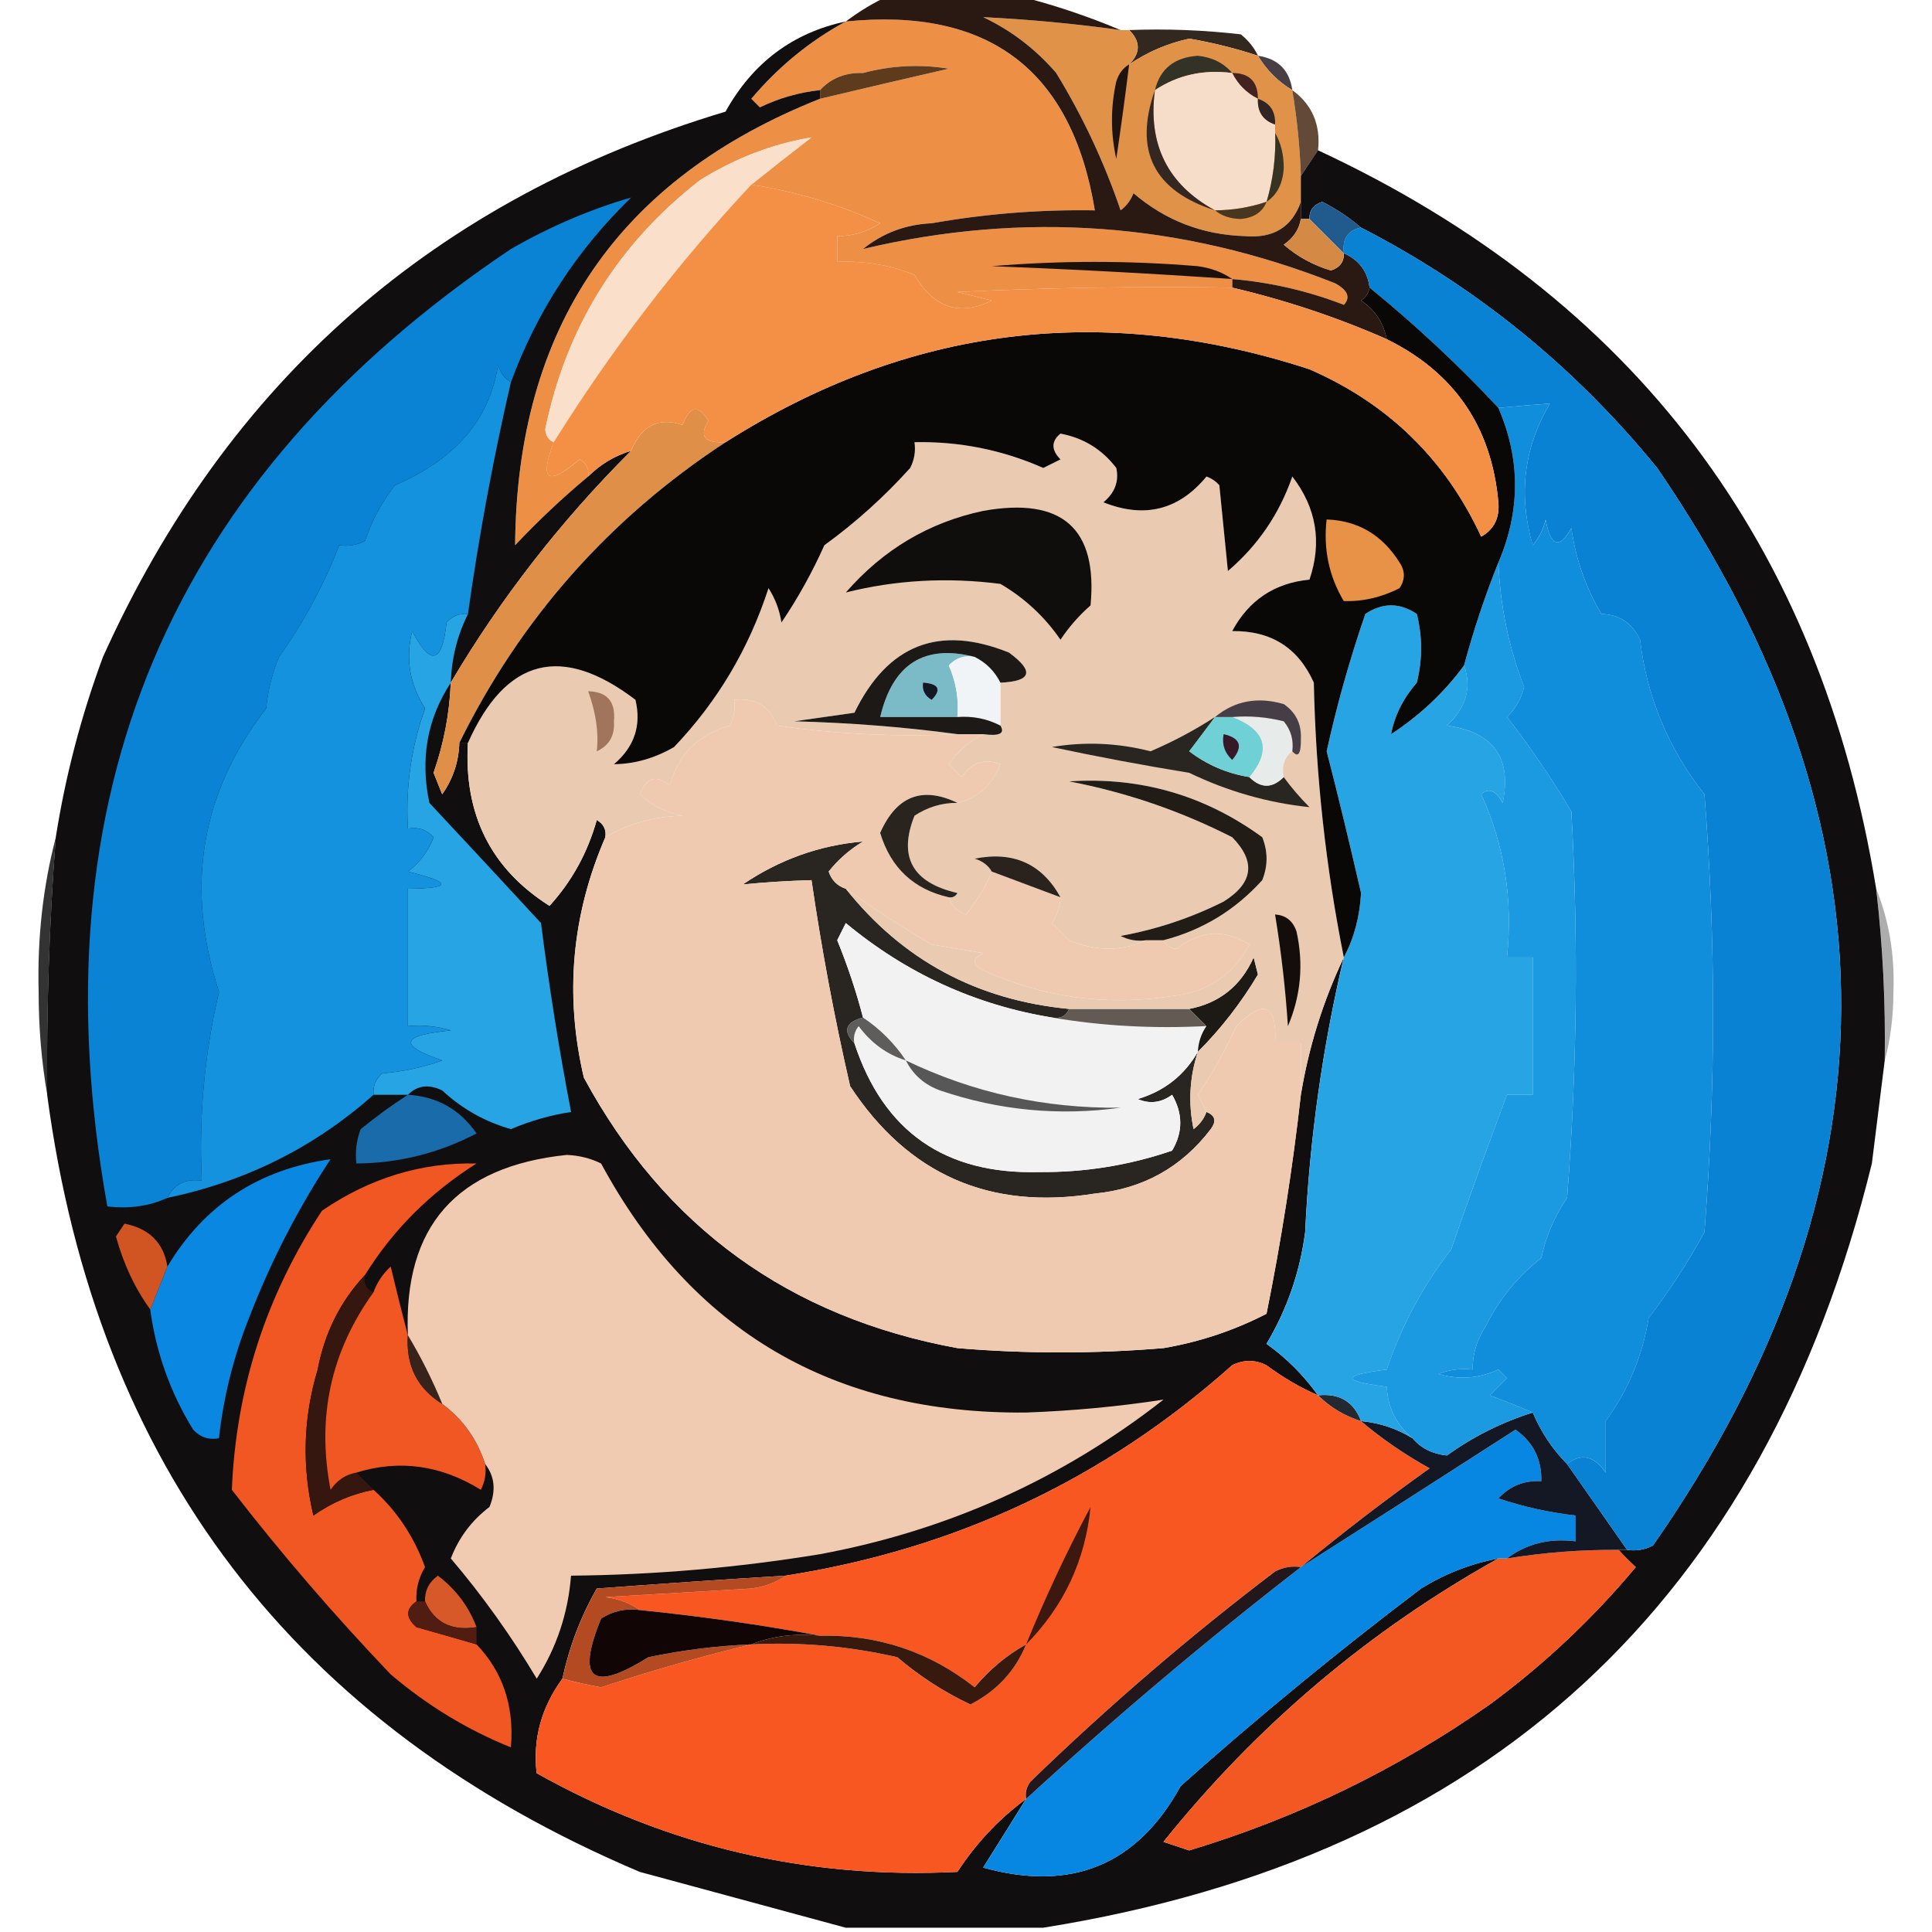<svg width="32" height="32" viewBox="0 0 32 32" fill="none" xmlns="http://www.w3.org/2000/svg">
<g clip-path="url(#clip0_157_1934)">
<path fill-rule="evenodd" clip-rule="evenodd" d="M18.703 0.498C19.321 0.474 19.938 0.498 20.552 0.569C20.677 0.67 20.772 0.788 20.837 0.924C20.467 0.801 20.087 0.707 19.699 0.64C19.337 0.719 19.005 0.861 18.703 1.067C18.893 0.877 18.893 0.687 18.703 0.498Z" fill="#33281F"/>
<path fill-rule="evenodd" clip-rule="evenodd" d="M20.836 0.924C21.168 0.972 21.358 1.161 21.405 1.493C21.168 1.351 20.978 1.161 20.836 0.924Z" fill="#483F46"/>
<path fill-rule="evenodd" clip-rule="evenodd" d="M14.009 0.356C16.376 0.117 17.75 1.16 18.133 3.484C17.226 3.469 16.325 3.54 15.431 3.698C15.001 3.717 14.621 3.859 14.293 4.124C16.956 3.494 19.563 3.683 22.115 4.693C22.323 4.809 22.37 4.927 22.258 5.049C21.66 4.818 21.044 4.676 20.409 4.622C20.409 4.67 20.409 4.717 20.409 4.764C18.891 4.741 17.374 4.764 15.858 4.836C16.047 4.883 16.237 4.93 16.427 4.978C15.893 5.242 15.466 5.1 15.146 4.551C14.735 4.388 14.308 4.317 13.867 4.338C13.867 4.196 13.867 4.053 13.867 3.911C14.124 3.912 14.361 3.841 14.578 3.698C13.902 3.387 13.191 3.174 12.444 3.058C12.766 2.8 13.098 2.539 13.44 2.276C12.792 2.384 12.176 2.621 11.591 2.987C10.232 4.045 9.379 5.42 9.031 7.111C9.041 7.22 9.088 7.291 9.173 7.324C8.929 7.962 9.071 8.057 9.6 7.609C9.713 7.674 9.761 7.769 9.742 7.893C9.321 8.243 8.918 8.623 8.533 9.031C8.56 5.426 10.243 2.961 13.582 1.636C14.3 1.465 15.011 1.299 15.715 1.138C15.238 1.06 14.764 1.084 14.293 1.209C14.001 1.2 13.764 1.295 13.582 1.493C13.236 1.53 12.904 1.625 12.586 1.778C12.539 1.73 12.492 1.683 12.444 1.636C12.892 1.106 13.413 0.679 14.009 0.356Z" fill="#ED9046"/>
<path fill-rule="evenodd" clip-rule="evenodd" d="M13.582 1.636C13.582 1.588 13.582 1.541 13.582 1.493C13.764 1.295 14.001 1.2 14.293 1.209C14.764 1.084 15.238 1.06 15.715 1.138C15.011 1.299 14.3 1.465 13.582 1.636Z" fill="#5D3B1C"/>
<path fill-rule="evenodd" clip-rule="evenodd" d="M18.561 0.498C18.608 0.498 18.656 0.498 18.703 0.498C18.892 0.687 18.892 0.877 18.703 1.067C19.005 0.861 19.336 0.719 19.698 0.64C20.087 0.707 20.466 0.801 20.836 0.924C20.979 1.161 21.168 1.351 21.405 1.493C21.483 1.964 21.531 2.438 21.547 2.916C21.547 3.058 21.547 3.2 21.547 3.342C21.4 3.761 21.092 3.951 20.623 3.911C19.919 3.89 19.303 3.653 18.774 3.2C18.73 3.315 18.659 3.41 18.561 3.484C18.29 2.689 17.935 1.931 17.494 1.209C17.155 0.815 16.752 0.506 16.285 0.284C17.041 0.321 17.8 0.392 18.561 0.498Z" fill="#E09248"/>
<path fill-rule="evenodd" clip-rule="evenodd" d="M20.408 1.209C20.693 1.209 20.835 1.351 20.835 1.636C20.645 1.541 20.503 1.399 20.408 1.209Z" fill="#43231F"/>
<path fill-rule="evenodd" clip-rule="evenodd" d="M20.409 1.209C19.934 1.147 19.508 1.242 19.129 1.493C19.215 1.139 19.453 0.949 19.84 0.924C20.078 0.948 20.267 1.043 20.409 1.209Z" fill="#333226"/>
<path fill-rule="evenodd" clip-rule="evenodd" d="M20.409 1.209C20.504 1.399 20.646 1.541 20.835 1.636C20.825 1.853 20.92 1.995 21.12 2.062C21.12 2.11 21.12 2.157 21.12 2.204C21.134 2.594 21.087 2.973 20.978 3.342C20.703 3.435 20.418 3.482 20.124 3.484C19.342 3.058 19.01 2.394 19.129 1.493C19.507 1.242 19.934 1.147 20.409 1.209Z" fill="#F5DDC9"/>
<path fill-rule="evenodd" clip-rule="evenodd" d="M18.702 1.067C18.638 1.588 18.567 2.109 18.489 2.631C18.394 2.204 18.394 1.778 18.489 1.351C18.529 1.221 18.6 1.126 18.702 1.067Z" fill="#1F130F"/>
<path fill-rule="evenodd" clip-rule="evenodd" d="M20.835 1.636C21.035 1.703 21.13 1.845 21.119 2.062C20.919 1.995 20.824 1.853 20.835 1.636Z" fill="#302424"/>
<path fill-rule="evenodd" clip-rule="evenodd" d="M21.404 1.493C21.734 1.733 21.876 2.065 21.831 2.489C21.736 2.631 21.641 2.773 21.547 2.916C21.53 2.438 21.483 1.964 21.404 1.493Z" fill="#624938"/>
<path fill-rule="evenodd" clip-rule="evenodd" d="M19.129 1.493C19.01 2.394 19.342 3.058 20.124 3.484C19.108 3.158 18.776 2.494 19.129 1.493Z" fill="#342722"/>
<path fill-rule="evenodd" clip-rule="evenodd" d="M21.121 2.204C21.214 2.364 21.261 2.554 21.263 2.773C21.251 3.034 21.156 3.224 20.979 3.342C21.087 2.973 21.135 2.594 21.121 2.204Z" fill="#363323"/>
<path fill-rule="evenodd" clip-rule="evenodd" d="M14.721 -0.071C15.432 -0.071 16.143 -0.071 16.854 -0.071C17.436 0.074 18.005 0.264 18.561 0.498C17.8 0.392 17.041 0.321 16.285 0.284C16.752 0.506 17.155 0.815 17.494 1.209C17.935 1.931 18.29 2.689 18.561 3.484C18.659 3.41 18.73 3.315 18.774 3.2C19.303 3.653 19.919 3.89 20.623 3.911C21.092 3.951 21.4 3.761 21.547 3.342C21.547 3.437 21.547 3.532 21.547 3.627C21.516 3.802 21.421 3.945 21.263 4.053C21.492 4.251 21.753 4.393 22.045 4.48C22.192 4.432 22.263 4.337 22.259 4.196C22.509 4.304 22.651 4.494 22.685 4.764C22.669 4.852 22.622 4.923 22.543 4.978C22.773 5.133 22.915 5.346 22.97 5.618C22.15 5.257 21.297 4.972 20.41 4.764C20.41 4.717 20.41 4.67 20.41 4.622C21.045 4.676 21.661 4.818 22.259 5.049C22.371 4.927 22.324 4.809 22.116 4.693C19.564 3.683 16.957 3.494 14.294 4.124C14.623 3.859 15.002 3.717 15.432 3.698C16.326 3.54 17.227 3.469 18.134 3.484C17.752 1.16 16.377 0.117 14.01 0.356C14.233 0.187 14.47 0.044 14.721 -0.071Z" fill="#291912"/>
<path fill-rule="evenodd" clip-rule="evenodd" d="M12.445 3.058C11.218 4.372 10.128 5.794 9.173 7.324C9.089 7.291 9.041 7.22 9.031 7.111C9.379 5.42 10.232 4.045 11.591 2.987C12.176 2.621 12.792 2.384 13.44 2.276C13.098 2.539 12.767 2.8 12.445 3.058Z" fill="#FADFCB"/>
<path fill-rule="evenodd" clip-rule="evenodd" d="M0.925 13.867C0.817 15.286 0.77 16.709 0.783 18.133C0.688 17.59 0.64 17.021 0.64 16.427C0.617 15.539 0.711 14.686 0.925 13.867Z" fill="#333333"/>
<path fill-rule="evenodd" clip-rule="evenodd" d="M31.076 14.72C31.289 15.249 31.384 15.818 31.361 16.427C31.36 16.833 31.313 17.212 31.218 17.564C31.234 16.612 31.186 15.664 31.076 14.72Z" fill="#ADADAD"/>
<path fill-rule="evenodd" clip-rule="evenodd" d="M14.008 0.356C13.412 0.679 12.891 1.106 12.444 1.636C12.491 1.683 12.538 1.73 12.586 1.778C12.903 1.625 13.235 1.53 13.581 1.493C13.581 1.541 13.581 1.588 13.581 1.636C10.242 2.961 8.559 5.426 8.532 9.031C8.917 8.623 9.32 8.243 9.741 7.893C9.944 7.691 10.181 7.548 10.453 7.467C9.289 8.628 8.294 9.908 7.466 11.307C7.446 11.818 7.351 12.315 7.181 12.8C7.229 12.918 7.276 13.037 7.324 13.156C7.504 12.899 7.599 12.614 7.608 12.302C7.655 12.302 7.703 12.302 7.75 12.302C7.68 13.489 8.13 14.389 9.101 15.004C9.471 14.598 9.732 14.124 9.884 13.582C9.997 13.647 10.044 13.742 10.026 13.867C9.468 15.156 9.349 16.483 9.67 17.849C11.01 20.325 13.072 21.818 15.857 22.329C16.995 22.424 18.133 22.424 19.27 22.329C19.87 22.227 20.439 22.037 20.977 21.76C21.218 20.564 21.408 19.355 21.546 18.133C21.676 17.343 21.913 16.584 22.257 15.858C21.904 17.352 21.691 18.869 21.617 20.409C21.531 21.069 21.318 21.686 20.977 22.258C21.308 22.494 21.592 22.779 21.83 23.111C21.532 22.981 21.248 22.815 20.977 22.613C20.787 22.518 20.598 22.518 20.408 22.613C18.298 24.496 15.833 25.657 13.012 26.098C11.97 26.162 10.927 26.233 9.884 26.311C9.619 26.776 9.429 27.274 9.315 27.804C8.966 28.28 8.824 28.802 8.888 29.369C11.055 30.583 13.378 31.128 15.857 31.004C16.172 30.524 16.552 30.121 16.995 29.796C16.761 30.172 16.524 30.552 16.284 30.933C17.747 31.34 18.838 30.89 19.555 29.582C20.845 28.433 22.173 27.342 23.537 26.311C23.936 26.064 24.363 25.898 24.817 25.813C22.672 27.009 20.823 28.573 19.27 30.507C19.413 30.554 19.555 30.602 19.697 30.649C21.489 30.108 23.148 29.302 24.675 28.231C25.574 27.569 26.38 26.81 27.093 25.956C26.987 25.859 26.892 25.764 26.808 25.671C26.855 25.671 26.903 25.671 26.95 25.671C27.1 25.692 27.242 25.669 27.377 25.6C31.511 19.667 31.534 13.717 27.448 7.751C26.081 6.075 24.446 4.747 22.541 3.769C22.352 3.605 22.138 3.463 21.901 3.342C21.755 3.39 21.684 3.485 21.688 3.627C21.641 3.627 21.593 3.627 21.546 3.627C21.546 3.532 21.546 3.437 21.546 3.342C21.546 3.2 21.546 3.058 21.546 2.916C21.641 2.773 21.735 2.631 21.83 2.489C27.062 4.926 30.143 9.003 31.075 14.72C31.185 15.664 31.232 16.612 31.217 17.564C31.146 18.132 31.075 18.701 31.004 19.271C29.218 26.533 24.643 30.752 17.279 31.929C16.189 31.929 15.098 31.929 14.008 31.929C12.889 31.625 11.751 31.317 10.595 31.004C4.872 28.577 1.6 24.287 0.781 18.133C0.769 16.709 0.816 15.286 0.924 13.867C1.085 12.846 1.346 11.851 1.706 10.88C3.771 6.302 7.208 3.292 12.017 1.849C12.467 1.04 13.131 0.542 14.008 0.356Z" fill="#110E10"/>
<path fill-rule="evenodd" clip-rule="evenodd" d="M21.83 23.111C22.029 23.309 22.266 23.451 22.541 23.538C22.887 23.831 23.266 24.091 23.679 24.32C22.942 24.846 22.231 25.391 21.546 25.956C21.396 25.934 21.254 25.958 21.119 26.027C19.702 27.104 18.351 28.265 17.066 29.511C17 29.596 16.976 29.691 16.995 29.796C16.552 30.121 16.172 30.524 15.857 31.004C13.378 31.128 11.055 30.583 8.888 29.369C8.824 28.802 8.966 28.28 9.315 27.804C9.523 27.86 9.737 27.908 9.955 27.947C10.79 27.671 11.62 27.434 12.444 27.236C13.261 27.195 14.067 27.266 14.861 27.449C15.23 27.764 15.633 28.024 16.07 28.231C16.506 28.009 16.814 27.678 16.995 27.236C16.672 27.416 16.387 27.653 16.141 27.947C15.392 27.356 14.538 27.072 13.581 27.093C12.604 26.912 11.609 26.77 10.595 26.667C10.437 26.554 10.248 26.483 10.026 26.453C10.832 26.406 11.638 26.358 12.444 26.311C12.665 26.281 12.855 26.21 13.012 26.098C15.833 25.657 18.298 24.496 20.408 22.613C20.598 22.518 20.787 22.518 20.977 22.613C21.248 22.815 21.532 22.981 21.83 23.111Z" fill="#F85722"/>
<path fill-rule="evenodd" clip-rule="evenodd" d="M12.445 27.236C12.793 27.097 13.173 27.05 13.583 27.093C14.54 27.072 15.393 27.356 16.143 27.947C16.389 27.653 16.673 27.416 16.996 27.236C16.815 27.678 16.507 28.009 16.072 28.231C15.635 28.024 15.232 27.764 14.863 27.449C14.068 27.266 13.262 27.195 12.445 27.236Z" fill="#37190D"/>
<path fill-rule="evenodd" clip-rule="evenodd" d="M13.014 26.098C12.857 26.21 12.667 26.281 12.445 26.311C11.639 26.358 10.833 26.406 10.027 26.453C10.249 26.483 10.439 26.554 10.596 26.667C10.363 26.636 10.149 26.684 9.956 26.809C9.543 27.821 9.803 28.035 10.739 27.449C11.303 27.331 11.872 27.26 12.445 27.236C11.621 27.434 10.792 27.671 9.956 27.947C9.738 27.908 9.525 27.86 9.316 27.804C9.431 27.274 9.62 26.776 9.885 26.311C10.928 26.233 11.972 26.162 13.014 26.098Z" fill="#B44A21"/>
<path fill-rule="evenodd" clip-rule="evenodd" d="M26.809 25.671C26.893 25.764 26.988 25.859 27.094 25.956C26.381 26.81 25.575 27.569 24.676 28.231C23.15 29.302 21.491 30.108 19.698 30.649C19.556 30.602 19.414 30.554 19.271 30.507C20.824 28.573 22.673 27.009 24.818 25.813C24.866 25.813 24.913 25.813 24.96 25.813C25.572 25.714 26.188 25.666 26.809 25.671Z" fill="#F35722"/>
<path fill-rule="evenodd" clip-rule="evenodd" d="M10.596 26.667C11.61 26.77 12.606 26.912 13.583 27.093C13.172 27.05 12.793 27.097 12.445 27.236C11.871 27.26 11.302 27.331 10.738 27.449C9.803 28.035 9.542 27.821 9.956 26.809C10.149 26.684 10.362 26.636 10.596 26.667Z" fill="#110605"/>
<path fill-rule="evenodd" clip-rule="evenodd" d="M6.044 21.12C5.637 21.555 5.377 22.076 5.262 22.684C5.022 23.482 4.999 24.288 5.191 25.102C5.498 24.886 5.83 24.744 6.187 24.676C6.574 25.025 6.858 25.452 7.04 25.956C6.934 26.131 6.886 26.321 6.898 26.524C6.716 26.65 6.716 26.793 6.898 26.951C7.234 27.046 7.566 27.141 7.893 27.236C8.33 27.693 8.52 28.262 8.462 28.942C7.742 28.652 7.078 28.249 6.471 27.733C5.532 26.749 4.655 25.73 3.84 24.676C3.909 22.999 4.407 21.458 5.333 20.053C6.128 19.511 6.981 19.25 7.893 19.271C7.125 19.755 6.508 20.372 6.044 21.12Z" fill="#F05723"/>
<path fill-rule="evenodd" clip-rule="evenodd" d="M7.893 26.951C7.481 27.018 7.197 26.876 7.039 26.524C7.034 26.346 7.105 26.204 7.253 26.098C7.552 26.325 7.765 26.609 7.893 26.951Z" fill="#D75829"/>
<path fill-rule="evenodd" clip-rule="evenodd" d="M6.898 26.524C6.945 26.524 6.993 26.524 7.04 26.524C7.197 26.876 7.482 27.018 7.893 26.951C7.893 27.046 7.893 27.141 7.893 27.236C7.566 27.141 7.234 27.046 6.898 26.951C6.716 26.793 6.716 26.651 6.898 26.524Z" fill="#511D12"/>
<path fill-rule="evenodd" clip-rule="evenodd" d="M24.961 25.813C24.913 25.813 24.866 25.813 24.819 25.813C24.365 25.898 23.938 26.064 23.538 26.311C22.174 27.342 20.847 28.433 19.556 29.582C18.839 30.89 17.749 31.34 16.285 30.933C16.526 30.552 16.763 30.172 16.996 29.796C18.466 28.447 19.983 27.167 21.547 25.956C22.727 25.204 23.913 24.446 25.103 23.68C25.395 23.885 25.537 24.169 25.53 24.533C25.247 24.517 25.011 24.612 24.819 24.818C25.236 24.958 25.663 25.053 26.099 25.102C26.099 25.244 26.099 25.387 26.099 25.529C25.664 25.474 25.285 25.568 24.961 25.813Z" fill="#0887E2"/>
<path fill-rule="evenodd" clip-rule="evenodd" d="M21.547 25.956C19.983 27.167 18.466 28.447 16.996 29.796C16.978 29.691 17.002 29.596 17.067 29.511C18.352 28.265 19.703 27.104 21.121 26.027C21.256 25.958 21.398 25.934 21.547 25.956Z" fill="#24171B"/>
<path fill-rule="evenodd" clip-rule="evenodd" d="M16.996 27.236C17.311 26.463 17.667 25.704 18.063 24.96C17.976 25.844 17.621 26.603 16.996 27.236Z" fill="#3D180E"/>
<path fill-rule="evenodd" clip-rule="evenodd" d="M25.387 23.396C25.526 23.722 25.715 24.006 25.956 24.249C26.288 24.723 26.619 25.197 26.951 25.671C26.904 25.671 26.857 25.671 26.809 25.671C26.188 25.666 25.572 25.714 24.96 25.813C25.285 25.568 25.664 25.474 26.098 25.529C26.098 25.387 26.098 25.244 26.098 25.102C25.663 25.053 25.236 24.958 24.818 24.818C25.01 24.612 25.247 24.517 25.529 24.533C25.537 24.169 25.394 23.885 25.102 23.68C23.912 24.446 22.727 25.204 21.547 25.956C22.232 25.391 22.943 24.846 23.68 24.32C23.267 24.091 22.888 23.831 22.542 23.538C22.853 23.567 23.138 23.662 23.396 23.822C23.537 23.988 23.727 24.083 23.965 24.107C24.403 23.793 24.877 23.556 25.387 23.396Z" fill="#131824"/>
<path fill-rule="evenodd" clip-rule="evenodd" d="M21.832 23.111C22.186 23.074 22.423 23.216 22.543 23.538C22.268 23.451 22.031 23.309 21.832 23.111Z" fill="#242831"/>
<path fill-rule="evenodd" clip-rule="evenodd" d="M6.044 21.12C6.02 21.261 6.067 21.356 6.187 21.404C5.479 22.385 5.242 23.475 5.475 24.676C5.584 24.517 5.726 24.422 5.902 24.391C5.997 24.486 6.092 24.581 6.187 24.676C5.83 24.744 5.498 24.886 5.191 25.102C4.999 24.288 5.022 23.482 5.262 22.684C5.377 22.076 5.637 21.555 6.044 21.12Z" fill="#351710"/>
<path fill-rule="evenodd" clip-rule="evenodd" d="M6.755 22.116C6.721 22.616 6.911 22.995 7.324 23.253C7.664 23.505 7.901 23.836 8.035 24.249C8.057 24.398 8.033 24.541 7.964 24.676C7.302 24.266 6.615 24.171 5.902 24.391C5.726 24.422 5.584 24.517 5.475 24.676C5.242 23.475 5.479 22.385 6.186 21.404C6.244 21.242 6.339 21.1 6.471 20.978C6.566 21.377 6.661 21.756 6.755 22.116Z" fill="#F05722"/>
<path fill-rule="evenodd" clip-rule="evenodd" d="M6.756 22.116C6.972 22.476 7.161 22.855 7.325 23.253C6.911 22.995 6.722 22.616 6.756 22.116Z" fill="#38231A"/>
<path fill-rule="evenodd" clip-rule="evenodd" d="M2.488 21.689C2.583 21.452 2.678 21.215 2.773 20.978C3.381 19.961 4.282 19.369 5.475 19.2C4.931 20.027 4.481 20.904 4.124 21.831C3.868 22.474 3.702 23.138 3.626 23.822C3.459 23.853 3.317 23.806 3.199 23.68C2.821 23.065 2.584 22.401 2.488 21.689Z" fill="#0A87E1"/>
<path fill-rule="evenodd" clip-rule="evenodd" d="M2.773 20.978C2.678 21.215 2.584 21.452 2.489 21.689C2.238 21.345 2.048 20.942 1.92 20.48C1.967 20.409 2.015 20.338 2.062 20.267C2.475 20.35 2.712 20.587 2.773 20.978Z" fill="#D15423"/>
<path fill-rule="evenodd" clip-rule="evenodd" d="M8.036 24.249C7.902 23.836 7.665 23.505 7.325 23.253C7.162 22.855 6.972 22.476 6.756 22.116C6.683 20.315 7.56 19.319 9.387 19.129C9.591 19.137 9.781 19.185 9.956 19.271C11.459 22.05 13.805 23.425 16.996 23.396C17.768 23.368 18.527 23.297 19.272 23.182C17.591 24.497 15.695 25.35 13.583 25.742C12.216 25.966 10.842 26.085 9.458 26.098C9.41 26.716 9.221 27.285 8.89 27.804C8.471 27.101 7.997 26.437 7.467 25.813C7.599 25.469 7.812 25.184 8.107 24.96C8.218 24.692 8.194 24.454 8.036 24.249Z" fill="#F1CBB1"/>
<path fill-rule="evenodd" clip-rule="evenodd" d="M6.756 18.133C7.236 18.16 7.616 18.374 7.894 18.773C7.269 19.1 6.605 19.266 5.903 19.271C5.88 19.076 5.904 18.886 5.974 18.702C6.231 18.492 6.492 18.303 6.756 18.133Z" fill="#196BA9"/>
<path fill-rule="evenodd" clip-rule="evenodd" d="M14.009 14.72C14.949 15.901 16.181 16.565 17.707 16.711C17.659 16.83 17.564 16.878 17.423 16.853C16.15 16.644 15.012 16.122 14.009 15.289C13.962 15.384 13.915 15.479 13.867 15.573C14.038 15.992 14.181 16.419 14.294 16.853C14.002 16.932 13.955 17.074 14.152 17.28C14.633 18.743 15.653 19.454 17.209 19.413C17.964 19.42 18.699 19.302 19.414 19.058C19.594 18.754 19.594 18.445 19.414 18.133C19.233 18.265 19.044 18.289 18.845 18.204C19.286 18.071 19.617 17.81 19.84 17.422C19.703 17.841 19.679 18.268 19.769 18.702C19.871 18.625 19.942 18.53 19.983 18.418C20.128 18.474 20.152 18.569 20.054 18.702C19.571 19.335 18.931 19.691 18.134 19.769C16.395 20.049 15.044 19.456 14.081 17.991C13.821 16.86 13.608 15.723 13.441 14.578C13.049 14.589 12.67 14.613 12.303 14.649C12.913 14.236 13.577 13.999 14.294 13.938C14.072 14.072 13.882 14.238 13.725 14.436C13.775 14.581 13.87 14.676 14.009 14.72Z" fill="#292521"/>
<path fill-rule="evenodd" clip-rule="evenodd" d="M17.423 16.853C18.249 16.994 19.102 17.041 19.983 16.996C19.896 17.122 19.849 17.265 19.84 17.422C19.617 17.81 19.286 18.071 18.845 18.204C19.044 18.289 19.233 18.265 19.414 18.133C19.594 18.445 19.594 18.754 19.414 19.058C18.699 19.302 17.964 19.42 17.209 19.413C15.653 19.454 14.633 18.743 14.152 17.28C14.133 17.175 14.157 17.08 14.223 16.996C14.429 17.275 14.69 17.465 15.005 17.564C14.815 17.28 14.578 17.043 14.294 16.853C14.181 16.419 14.038 15.992 13.867 15.573C13.915 15.479 13.962 15.384 14.009 15.289C15.012 16.122 16.15 16.644 17.423 16.853Z" fill="#F2F2F3"/>
<path fill-rule="evenodd" clip-rule="evenodd" d="M7.752 10.169C7.574 10.525 7.479 10.905 7.467 11.307C7.076 11.904 6.957 12.568 7.112 13.298C7.727 13.956 8.343 14.619 8.961 15.289C9.094 16.341 9.26 17.384 9.459 18.418C9.116 18.47 8.785 18.565 8.463 18.702C8.032 18.58 7.653 18.366 7.325 18.062C7.103 17.953 6.913 17.977 6.756 18.133C6.567 18.133 6.377 18.133 6.187 18.133C6.175 17.992 6.223 17.873 6.33 17.778C6.671 17.751 7.003 17.68 7.325 17.564C6.589 17.313 6.637 17.147 7.467 17.067C7.235 16.996 6.998 16.973 6.756 16.996C6.756 16.237 6.756 15.479 6.756 14.72C7.493 14.712 7.493 14.617 6.756 14.436C6.953 14.286 7.095 14.097 7.183 13.867C7.066 13.741 6.923 13.693 6.756 13.725C6.716 13.04 6.811 12.376 7.041 11.733C6.785 11.337 6.714 10.91 6.827 10.453C7.133 11.039 7.323 10.991 7.396 10.311C7.492 10.204 7.61 10.157 7.752 10.169Z" fill="#26A4E3"/>
<path fill-rule="evenodd" clip-rule="evenodd" d="M19.84 17.422C19.848 17.265 19.895 17.122 19.982 16.996C19.887 16.901 19.792 16.806 19.697 16.711C20.198 16.614 20.553 16.329 20.764 15.858C20.788 15.953 20.811 16.047 20.835 16.142C20.554 16.612 20.223 17.039 19.84 17.422Z" fill="#1D1914"/>
<path fill-rule="evenodd" clip-rule="evenodd" d="M15.858 12.16C16.001 12.16 16.143 12.16 16.285 12.16C16.061 12.271 15.871 12.437 15.716 12.658C15.787 12.729 15.858 12.8 15.93 12.871C16.091 12.628 16.304 12.557 16.57 12.658C16.44 13.001 16.203 13.214 15.858 13.298C15.275 13.018 14.848 13.184 14.578 13.796C14.754 14.374 15.133 14.73 15.716 14.862C15.76 15.001 15.855 15.096 16.001 15.147C16.213 14.87 16.356 14.633 16.427 14.436C16.807 14.578 17.186 14.72 17.565 14.862C17.559 15.016 17.512 15.159 17.423 15.289C17.518 15.384 17.612 15.479 17.707 15.573C18.155 15.759 18.581 15.759 18.987 15.573C19.082 15.573 19.177 15.573 19.272 15.573C19.305 15.658 19.376 15.706 19.485 15.716C19.881 15.408 20.284 15.384 20.694 15.644C20.427 16.152 20 16.437 19.414 16.498C18.326 16.666 17.284 16.524 16.285 16.071C16.096 15.976 16.096 15.882 16.285 15.787C16.001 15.739 15.716 15.692 15.432 15.644C14.928 15.349 14.454 15.041 14.009 14.72C13.87 14.676 13.776 14.581 13.725 14.436C13.882 14.238 14.072 14.072 14.294 13.938C13.577 13.999 12.914 14.236 12.303 14.649C12.67 14.613 13.049 14.589 13.441 14.578C13.608 15.723 13.821 16.86 14.081 17.991C15.044 19.456 16.395 20.049 18.134 19.769C18.931 19.691 19.571 19.335 20.054 18.702C20.152 18.569 20.129 18.474 19.983 18.418C19.94 18.325 19.892 18.23 19.841 18.133C20.087 17.769 20.3 17.39 20.481 16.996C20.939 16.537 21.152 16.631 21.121 17.28C21.263 17.28 21.405 17.28 21.547 17.28C21.547 17.564 21.547 17.849 21.547 18.133C21.41 19.355 21.22 20.564 20.978 21.76C20.44 22.037 19.871 22.227 19.272 22.329C18.134 22.424 16.996 22.424 15.858 22.329C13.074 21.818 11.012 20.325 9.672 17.849C9.351 16.483 9.47 15.156 10.027 13.867C10.407 13.641 10.834 13.522 11.307 13.511C11.034 13.46 10.797 13.341 10.596 13.156C10.708 12.873 10.874 12.825 11.094 13.013C11.236 12.492 11.568 12.16 12.089 12.018C12.158 11.883 12.182 11.741 12.161 11.591C12.51 11.552 12.747 11.695 12.872 12.018C13.863 12.16 14.858 12.207 15.858 12.16Z" fill="#F0CAB0"/>
<path fill-rule="evenodd" clip-rule="evenodd" d="M15.004 17.564C16.116 18.1 17.302 18.361 18.559 18.347C17.54 18.487 16.544 18.392 15.573 18.062C15.313 17.968 15.124 17.802 15.004 17.564Z" fill="#575757"/>
<path fill-rule="evenodd" clip-rule="evenodd" d="M14.293 16.853C14.577 17.043 14.814 17.28 15.004 17.564C14.688 17.465 14.428 17.275 14.222 16.996C14.155 17.08 14.132 17.175 14.15 17.28C13.953 17.074 14.001 16.932 14.293 16.853Z" fill="#5E5D5B"/>
<path fill-rule="evenodd" clip-rule="evenodd" d="M17.706 16.711C18.37 16.711 19.034 16.711 19.697 16.711C19.792 16.806 19.887 16.901 19.982 16.995C19.102 17.041 18.248 16.994 17.422 16.853C17.563 16.878 17.658 16.83 17.706 16.711Z" fill="#635B53"/>
<path fill-rule="evenodd" clip-rule="evenodd" d="M24.25 11.022C24.381 11.388 24.286 11.72 23.965 12.018C24.737 12.127 25.045 12.553 24.89 13.298C24.774 13.09 24.656 13.043 24.534 13.156C24.919 14.004 25.061 14.905 24.961 15.858C25.103 15.858 25.245 15.858 25.387 15.858C25.387 16.616 25.387 17.375 25.387 18.133C25.245 18.133 25.103 18.133 24.961 18.133C24.644 18.974 24.336 19.828 24.036 20.693C23.568 21.299 23.212 21.962 22.97 22.684C22.211 22.779 22.211 22.874 22.97 22.969C22.986 23.317 23.128 23.601 23.396 23.822C23.138 23.662 22.854 23.567 22.543 23.538C22.423 23.216 22.186 23.074 21.832 23.111C21.594 22.779 21.309 22.494 20.979 22.258C21.319 21.686 21.533 21.069 21.619 20.409C21.692 18.869 21.906 17.352 22.259 15.858C22.427 15.539 22.522 15.184 22.543 14.791C22.362 13.996 22.172 13.213 21.974 12.444C22.141 11.685 22.354 10.927 22.614 10.169C22.898 9.979 23.183 9.979 23.467 10.169C23.562 10.548 23.562 10.927 23.467 11.307C23.24 11.572 23.097 11.857 23.041 12.16C23.518 11.848 23.922 11.469 24.25 11.022Z" fill="#26A4E4"/>
<path fill-rule="evenodd" clip-rule="evenodd" d="M24.818 9.316C24.847 10.035 24.989 10.723 25.245 11.378C25.196 11.572 25.101 11.738 24.96 11.876C25.35 12.377 25.706 12.899 26.027 13.44C26.145 15.575 26.122 17.708 25.956 19.84C25.75 20.14 25.608 20.472 25.529 20.836C25.134 21.145 24.826 21.524 24.605 21.973C24.461 22.19 24.39 22.427 24.392 22.684C24.196 22.662 24.006 22.686 23.823 22.756C24.164 22.857 24.496 22.833 24.818 22.684C24.866 22.732 24.913 22.779 24.96 22.827C24.866 22.922 24.771 23.016 24.676 23.111C24.931 23.206 25.168 23.301 25.387 23.396C24.877 23.556 24.403 23.793 23.965 24.107C23.727 24.083 23.538 23.988 23.396 23.822C23.128 23.601 22.986 23.317 22.969 22.969C22.211 22.874 22.211 22.779 22.969 22.684C23.212 21.962 23.567 21.299 24.036 20.693C24.336 19.828 24.644 18.974 24.96 18.133C25.103 18.133 25.245 18.133 25.387 18.133C25.387 17.375 25.387 16.616 25.387 15.858C25.245 15.858 25.103 15.858 24.96 15.858C25.061 14.905 24.919 14.004 24.534 13.156C24.655 13.043 24.774 13.09 24.889 13.298C25.044 12.553 24.736 12.126 23.965 12.018C24.285 11.72 24.38 11.388 24.249 11.022C24.409 10.428 24.599 9.86 24.818 9.316Z" fill="#1B99E1"/>
<path fill-rule="evenodd" clip-rule="evenodd" d="M22.258 15.858C21.914 16.584 21.677 17.343 21.547 18.133C21.547 17.849 21.547 17.564 21.547 17.28C21.405 17.28 21.262 17.28 21.12 17.28C21.152 16.631 20.938 16.537 20.48 16.996C20.3 17.39 20.087 17.769 19.84 18.133C19.892 18.23 19.939 18.325 19.982 18.418C19.942 18.53 19.871 18.625 19.769 18.702C19.679 18.268 19.703 17.841 19.84 17.422C20.223 17.039 20.555 16.612 20.836 16.142C20.812 16.047 20.788 15.953 20.765 15.858C20.554 16.329 20.199 16.614 19.698 16.711C19.034 16.711 18.371 16.711 17.707 16.711C16.181 16.565 14.948 15.901 14.009 14.72C14.454 15.041 14.928 15.349 15.431 15.644C15.716 15.692 16 15.739 16.285 15.787C16.095 15.882 16.095 15.976 16.285 16.071C17.283 16.524 18.326 16.666 19.413 16.498C19.999 16.437 20.426 16.152 20.694 15.644C20.283 15.384 19.88 15.408 19.485 15.716C19.376 15.706 19.305 15.658 19.271 15.573C19.915 15.406 20.46 15.074 20.907 14.578C21.002 14.341 21.002 14.104 20.907 13.867C19.954 13.172 18.887 12.864 17.707 12.942C18.651 13.123 19.552 13.431 20.409 13.867C20.805 14.271 20.758 14.626 20.267 14.933C19.724 15.205 19.155 15.394 18.56 15.502C18.695 15.571 18.837 15.595 18.987 15.573C18.581 15.759 18.154 15.759 17.707 15.573C17.612 15.479 17.517 15.384 17.422 15.289C17.512 15.159 17.559 15.016 17.565 14.862C17.258 14.307 16.784 14.093 16.142 14.222C16.273 14.262 16.367 14.333 16.427 14.436C16.355 14.633 16.213 14.87 16 15.147C15.855 15.096 15.76 15.001 15.716 14.862C15.778 14.871 15.826 14.848 15.858 14.791C15.112 14.62 14.875 14.193 15.147 13.511C15.364 13.368 15.601 13.297 15.858 13.298C16.203 13.214 16.439 13.001 16.569 12.658C16.304 12.557 16.09 12.628 15.929 12.871C15.858 12.8 15.787 12.729 15.716 12.658C15.871 12.437 16.061 12.271 16.285 12.16C16.555 12.196 16.65 12.149 16.569 12.018C16.569 11.781 16.569 11.544 16.569 11.307C17.086 11.284 17.133 11.119 16.711 10.809C15.557 10.342 14.704 10.674 14.151 11.804C13.819 11.852 13.488 11.899 13.156 11.947C14.082 11.971 14.983 12.042 15.858 12.16C14.858 12.207 13.862 12.16 12.871 12.018C12.747 11.695 12.51 11.552 12.16 11.591C12.181 11.741 12.158 11.883 12.089 12.018C11.568 12.16 11.236 12.492 11.094 13.013C10.874 12.825 10.708 12.873 10.596 13.156C10.797 13.341 11.034 13.46 11.307 13.511C10.833 13.522 10.406 13.641 10.027 13.867C10.046 13.742 9.998 13.647 9.885 13.582C9.733 14.124 9.472 14.598 9.102 15.004C8.131 14.389 7.681 13.489 7.751 12.302C8.378 10.899 9.302 10.662 10.525 11.591C10.626 12.014 10.508 12.37 10.169 12.658C10.513 12.654 10.845 12.559 11.165 12.373C11.883 11.618 12.405 10.742 12.729 9.742C12.84 9.917 12.911 10.107 12.942 10.311C13.216 9.907 13.453 9.481 13.653 9.031C14.17 8.657 14.644 8.23 15.076 7.751C15.145 7.616 15.168 7.474 15.147 7.324C15.89 7.309 16.601 7.451 17.28 7.751C17.375 7.704 17.47 7.656 17.565 7.609C17.41 7.451 17.41 7.309 17.565 7.182C17.947 7.254 18.255 7.444 18.489 7.751C18.537 7.971 18.465 8.161 18.276 8.32C18.956 8.591 19.524 8.449 19.982 7.893C20.066 7.923 20.137 7.971 20.196 8.036C20.243 8.51 20.291 8.984 20.338 9.458C20.835 9.034 21.19 8.512 21.405 7.893C21.804 8.412 21.899 8.98 21.689 9.6C21.111 9.656 20.685 9.94 20.409 10.453C21.052 10.444 21.502 10.728 21.76 11.307C21.793 12.845 21.959 14.363 22.258 15.858Z" fill="#EACAB1"/>
<path fill-rule="evenodd" clip-rule="evenodd" d="M21.119 15.147C21.297 15.158 21.415 15.252 21.475 15.431C21.594 15.971 21.546 16.492 21.332 16.996C21.291 16.372 21.22 15.756 21.119 15.147Z" fill="#130E0C"/>
<path fill-rule="evenodd" clip-rule="evenodd" d="M17.565 14.862C17.186 14.72 16.806 14.578 16.427 14.436C16.368 14.333 16.273 14.262 16.143 14.222C16.784 14.093 17.259 14.307 17.565 14.862Z" fill="#2A221C"/>
<path fill-rule="evenodd" clip-rule="evenodd" d="M15.858 13.298C15.601 13.296 15.364 13.368 15.147 13.511C14.875 14.193 15.112 14.62 15.858 14.791C15.826 14.848 15.778 14.871 15.716 14.862C15.133 14.73 14.754 14.374 14.578 13.796C14.848 13.184 15.275 13.018 15.858 13.298Z" fill="#29241D"/>
<path fill-rule="evenodd" clip-rule="evenodd" d="M19.271 15.573C19.177 15.573 19.082 15.573 18.987 15.573C18.837 15.595 18.695 15.571 18.56 15.502C19.156 15.394 19.724 15.205 20.267 14.933C20.758 14.626 20.805 14.271 20.409 13.867C19.552 13.431 18.652 13.123 17.707 12.942C18.887 12.864 19.954 13.172 20.907 13.867C21.002 14.104 21.002 14.341 20.907 14.578C20.46 15.074 19.915 15.406 19.271 15.573Z" fill="#221C17"/>
<path fill-rule="evenodd" clip-rule="evenodd" d="M20.124 11.876C19.985 12.063 19.843 12.252 19.697 12.444C19.993 12.669 20.325 12.812 20.693 12.871C20.883 13.061 21.072 13.061 21.262 12.871C21.385 13.04 21.527 13.206 21.689 13.369C20.998 13.297 20.334 13.107 19.697 12.8C18.936 12.676 18.177 12.534 17.422 12.373C17.971 12.281 18.516 12.305 19.057 12.444C19.43 12.284 19.786 12.095 20.124 11.876Z" fill="#292622"/>
<path fill-rule="evenodd" clip-rule="evenodd" d="M20.408 11.876C20.697 11.852 20.981 11.876 21.262 11.947C21.381 12.091 21.428 12.256 21.404 12.444C21.275 12.545 21.228 12.688 21.262 12.871C21.072 13.061 20.882 13.061 20.693 12.871C21.063 12.424 20.969 12.092 20.408 11.876Z" fill="#E7ECEB"/>
<path fill-rule="evenodd" clip-rule="evenodd" d="M20.124 11.876C20.219 11.876 20.314 11.876 20.408 11.876C20.969 12.092 21.064 12.424 20.693 12.871C20.325 12.812 19.993 12.669 19.697 12.444C19.843 12.252 19.985 12.063 20.124 11.876Z" fill="#6FD0D5"/>
<path fill-rule="evenodd" clip-rule="evenodd" d="M9.742 11.449C10.058 11.457 10.2 11.623 10.169 11.947C10.185 12.183 10.09 12.349 9.884 12.444C9.92 12.142 9.872 11.81 9.742 11.449Z" fill="#A1755C"/>
<path fill-rule="evenodd" clip-rule="evenodd" d="M12.017 7.324C10.093 8.584 8.624 10.244 7.608 12.302C7.599 12.614 7.504 12.899 7.324 13.155C7.276 13.037 7.229 12.918 7.182 12.8C7.351 12.315 7.446 11.818 7.466 11.307C8.294 9.908 9.29 8.628 10.453 7.467C10.628 7.046 10.912 6.904 11.306 7.04C11.423 6.72 11.566 6.697 11.733 6.969C11.575 7.227 11.67 7.345 12.017 7.324Z" fill="#DF8F48"/>
<path fill-rule="evenodd" clip-rule="evenodd" d="M8.462 6.329C8.166 7.614 7.929 8.894 7.751 10.169C7.61 10.157 7.491 10.204 7.396 10.311C7.322 10.991 7.132 11.039 6.827 10.453C6.713 10.91 6.784 11.337 7.04 11.733C6.811 12.376 6.716 13.04 6.756 13.724C6.923 13.693 7.065 13.741 7.182 13.867C7.095 14.097 6.953 14.286 6.756 14.436C7.493 14.617 7.493 14.712 6.756 14.72C6.756 15.479 6.756 16.237 6.756 16.996C6.997 16.973 7.234 16.996 7.467 17.067C6.636 17.147 6.589 17.313 7.325 17.564C7.002 17.68 6.67 17.751 6.329 17.778C6.222 17.873 6.175 17.992 6.187 18.133C5.209 19.001 4.072 19.57 2.773 19.84C2.885 19.612 3.075 19.517 3.342 19.556C3.291 18.499 3.386 17.456 3.627 16.427C3.063 14.696 3.323 13.132 4.409 11.733C4.436 11.438 4.507 11.153 4.622 10.88C5.036 10.297 5.368 9.681 5.618 9.031C5.768 9.052 5.91 9.029 6.045 8.96C6.157 8.624 6.323 8.315 6.542 8.036C7.542 7.609 8.111 6.946 8.249 6.044C8.289 6.175 8.36 6.27 8.462 6.329Z" fill="#1592DE"/>
<path fill-rule="evenodd" clip-rule="evenodd" d="M25.956 24.249C25.715 24.006 25.525 23.722 25.387 23.396C25.167 23.301 24.93 23.206 24.676 23.111C24.77 23.016 24.865 22.922 24.96 22.827C24.913 22.779 24.865 22.732 24.818 22.684C24.495 22.833 24.163 22.857 23.822 22.756C24.006 22.686 24.196 22.662 24.391 22.684C24.39 22.427 24.461 22.19 24.605 21.973C24.826 21.524 25.134 21.145 25.529 20.836C25.607 20.472 25.75 20.14 25.956 19.84C26.121 17.708 26.145 15.575 26.027 13.44C25.705 12.899 25.35 12.377 24.96 11.876C25.101 11.738 25.196 11.572 25.244 11.378C24.989 10.723 24.847 10.035 24.818 9.316C25.184 8.46 25.184 7.606 24.818 6.756C25.113 6.727 25.397 6.704 25.671 6.684C25.239 7.412 25.144 8.194 25.387 9.031C25.494 8.907 25.565 8.764 25.6 8.604C25.683 9.055 25.825 9.102 26.027 8.747C26.101 9.265 26.267 9.739 26.524 10.169C26.822 10.178 27.035 10.32 27.165 10.596C27.277 11.542 27.633 12.395 28.231 13.156C28.421 15.573 28.421 17.991 28.231 20.409C27.958 20.907 27.65 21.381 27.307 21.831C27.205 22.455 26.968 23.024 26.596 23.538C26.596 23.822 26.596 24.107 26.596 24.391C26.404 24.111 26.191 24.064 25.956 24.249Z" fill="#118EDB"/>
<path fill-rule="evenodd" clip-rule="evenodd" d="M22.542 3.769C24.447 4.747 26.082 6.075 27.449 7.751C31.535 13.717 31.511 19.667 27.378 25.6C27.243 25.669 27.101 25.692 26.951 25.671C26.619 25.197 26.287 24.723 25.955 24.249C26.19 24.064 26.404 24.111 26.595 24.391C26.595 24.107 26.595 23.822 26.595 23.538C26.968 23.024 27.205 22.455 27.306 21.831C27.65 21.381 27.958 20.907 28.231 20.409C28.421 17.991 28.421 15.573 28.231 13.156C27.632 12.395 27.277 11.542 27.164 10.596C27.035 10.32 26.822 10.178 26.524 10.169C26.267 9.739 26.101 9.265 26.026 8.747C25.825 9.102 25.683 9.055 25.6 8.604C25.564 8.764 25.493 8.907 25.386 9.031C25.144 8.194 25.239 7.412 25.671 6.684C25.397 6.704 25.113 6.727 24.817 6.756C24.16 6.052 23.449 5.388 22.684 4.764C22.65 4.494 22.508 4.304 22.258 4.196C22.227 3.957 22.322 3.815 22.542 3.769Z" fill="#0982D3"/>
<path fill-rule="evenodd" clip-rule="evenodd" d="M8.463 6.329C8.36 6.27 8.289 6.175 8.249 6.044C8.112 6.946 7.543 7.609 6.543 8.036C6.323 8.315 6.157 8.624 6.045 8.96C5.91 9.029 5.768 9.052 5.618 9.031C5.369 9.681 5.037 10.297 4.623 10.88C4.508 11.153 4.437 11.438 4.409 11.733C3.324 13.132 3.063 14.696 3.627 16.427C3.386 17.456 3.292 18.499 3.343 19.556C3.075 19.517 2.886 19.612 2.774 19.84C2.474 19.978 2.142 20.025 1.778 19.982C0.564 13.214 2.792 7.928 8.463 4.124C9.109 3.753 9.773 3.468 10.454 3.271C9.557 4.141 8.893 5.161 8.463 6.329Z" fill="#0A83D4"/>
<path fill-rule="evenodd" clip-rule="evenodd" d="M22.685 4.764C23.45 5.388 24.161 6.052 24.818 6.756C25.185 7.606 25.185 8.46 24.818 9.316C24.599 9.86 24.409 10.428 24.249 11.022C23.921 11.469 23.518 11.848 23.041 12.16C23.097 11.857 23.239 11.572 23.467 11.307C23.562 10.927 23.562 10.548 23.467 10.169C23.183 9.979 22.898 9.979 22.614 10.169C22.354 10.927 22.14 11.685 21.974 12.444C22.172 13.213 22.361 13.996 22.543 14.791C22.522 15.184 22.427 15.539 22.258 15.858C21.959 14.363 21.793 12.845 21.761 11.307C21.503 10.729 21.052 10.444 20.409 10.453C20.685 9.94 21.112 9.656 21.689 9.6C21.899 8.98 21.804 8.412 21.405 7.893C21.191 8.512 20.835 9.034 20.338 9.458C20.291 8.984 20.243 8.51 20.196 8.036C20.137 7.971 20.066 7.923 19.983 7.893C19.525 8.449 18.956 8.591 18.276 8.32C18.466 8.161 18.537 7.971 18.489 7.751C18.255 7.444 17.947 7.254 17.565 7.182C17.41 7.309 17.41 7.451 17.565 7.609C17.47 7.656 17.375 7.704 17.28 7.751C16.602 7.451 15.89 7.309 15.147 7.324C15.168 7.474 15.145 7.616 15.076 7.751C14.644 8.23 14.17 8.657 13.654 9.031C13.453 9.481 13.216 9.907 12.943 10.311C12.912 10.107 12.841 9.917 12.729 9.742C12.405 10.742 11.884 11.619 11.165 12.373C10.845 12.559 10.514 12.654 10.169 12.658C10.508 12.37 10.626 12.014 10.525 11.591C9.303 10.662 8.378 10.899 7.752 12.302C7.704 12.302 7.657 12.302 7.609 12.302C8.625 10.244 10.094 8.584 12.018 7.324C15.045 5.405 18.268 5.002 21.689 6.116C22.993 6.685 23.941 7.609 24.534 8.889C24.746 8.768 24.841 8.579 24.818 8.32C24.706 7.07 24.089 6.17 22.969 5.618C22.915 5.346 22.773 5.133 22.543 4.978C22.622 4.923 22.669 4.852 22.685 4.764Z" fill="#0A0707"/>
<path fill-rule="evenodd" clip-rule="evenodd" d="M20.267 12.16C20.547 12.224 20.594 12.366 20.409 12.587C20.283 12.469 20.236 12.327 20.267 12.16Z" fill="#361928"/>
<path fill-rule="evenodd" clip-rule="evenodd" d="M21.405 12.444C21.429 12.256 21.382 12.091 21.263 11.947C20.982 11.876 20.698 11.852 20.409 11.876C20.315 11.876 20.22 11.876 20.125 11.876C20.451 11.607 20.831 11.536 21.263 11.662C21.461 11.798 21.556 11.988 21.547 12.231C21.55 12.486 21.503 12.557 21.405 12.444Z" fill="#463E46"/>
<path fill-rule="evenodd" clip-rule="evenodd" d="M16.143 10.88C15.976 10.849 15.833 10.896 15.716 11.022C15.836 11.294 15.884 11.578 15.858 11.876C15.431 11.876 15.005 11.876 14.578 11.876C14.786 10.998 15.308 10.666 16.143 10.88Z" fill="#7BBBC7"/>
<path fill-rule="evenodd" clip-rule="evenodd" d="M15.289 11.307C15.55 11.326 15.598 11.421 15.431 11.591C15.318 11.526 15.271 11.431 15.289 11.307Z" fill="#151824"/>
<path fill-rule="evenodd" clip-rule="evenodd" d="M16.142 10.88C16.331 10.975 16.473 11.117 16.568 11.307C16.568 11.544 16.568 11.781 16.568 12.018C16.349 11.904 16.112 11.857 15.857 11.876C15.883 11.578 15.835 11.294 15.715 11.022C15.832 10.896 15.974 10.849 16.142 10.88Z" fill="#F0F4F6"/>
<path fill-rule="evenodd" clip-rule="evenodd" d="M16.57 11.307C16.475 11.117 16.332 10.975 16.143 10.88C15.308 10.666 14.786 10.998 14.579 11.876C15.005 11.876 15.432 11.876 15.858 11.876C16.113 11.857 16.35 11.904 16.57 12.018C16.65 12.149 16.555 12.196 16.285 12.16C16.143 12.16 16.001 12.16 15.858 12.16C14.983 12.042 14.083 11.971 13.156 11.947C13.488 11.899 13.82 11.852 14.152 11.805C14.704 10.674 15.557 10.342 16.712 10.809C17.134 11.119 17.087 11.284 16.57 11.307Z" fill="#1D1917"/>
<path fill-rule="evenodd" clip-rule="evenodd" d="M21.973 8.604C22.491 8.622 22.894 8.859 23.181 9.316C23.276 9.458 23.276 9.6 23.181 9.742C22.883 9.894 22.575 9.965 22.257 9.956C22.011 9.543 21.917 9.092 21.973 8.604Z" fill="#E89247"/>
<path fill-rule="evenodd" clip-rule="evenodd" d="M16.285 8.462C17.591 8.228 18.183 8.75 18.063 10.027C17.871 10.195 17.705 10.385 17.565 10.595C17.301 10.213 16.97 9.905 16.57 9.671C15.69 9.558 14.837 9.606 14.01 9.813C14.629 9.102 15.387 8.652 16.285 8.462Z" fill="#100E0C"/>
<path fill-rule="evenodd" clip-rule="evenodd" d="M20.408 4.622C19.083 4.53 17.755 4.459 16.426 4.409C17.564 4.314 18.701 4.314 19.839 4.409C20.061 4.439 20.25 4.51 20.408 4.622Z" fill="#1B100A"/>
<path fill-rule="evenodd" clip-rule="evenodd" d="M21.546 3.627C21.593 3.627 21.641 3.627 21.688 3.627C21.878 3.816 22.068 4.006 22.257 4.196C22.262 4.337 22.19 4.432 22.044 4.48C21.751 4.393 21.491 4.251 21.262 4.053C21.42 3.945 21.515 3.802 21.546 3.627Z" fill="#D48944"/>
<path fill-rule="evenodd" clip-rule="evenodd" d="M22.543 3.769C22.323 3.815 22.228 3.957 22.259 4.196C22.069 4.006 21.879 3.816 21.69 3.627C21.685 3.485 21.756 3.39 21.903 3.342C22.14 3.463 22.353 3.605 22.543 3.769Z" fill="#215A8D"/>
<path fill-rule="evenodd" clip-rule="evenodd" d="M20.978 3.342C20.912 3.512 20.769 3.607 20.552 3.627C20.377 3.624 20.235 3.576 20.125 3.484C20.419 3.482 20.703 3.435 20.978 3.342Z" fill="#483621"/>
<path fill-rule="evenodd" clip-rule="evenodd" d="M12.444 3.058C13.19 3.174 13.901 3.387 14.577 3.698C14.36 3.841 14.123 3.912 13.866 3.911C13.866 4.053 13.866 4.196 13.866 4.338C14.308 4.317 14.734 4.388 15.146 4.551C15.465 5.1 15.892 5.242 16.426 4.978C16.236 4.93 16.047 4.883 15.857 4.836C17.373 4.764 18.89 4.741 20.408 4.764C21.295 4.972 22.148 5.257 22.968 5.618C24.088 6.17 24.704 7.07 24.817 8.32C24.839 8.579 24.744 8.768 24.532 8.889C23.94 7.609 22.992 6.685 21.688 6.116C18.267 5.002 15.043 5.405 12.017 7.324C11.669 7.345 11.575 7.227 11.732 6.969C11.565 6.697 11.423 6.72 11.306 7.04C10.912 6.904 10.627 7.046 10.452 7.467C10.181 7.548 9.944 7.691 9.741 7.893C9.76 7.769 9.713 7.674 9.599 7.609C9.07 8.057 8.928 7.962 9.172 7.324C10.127 5.794 11.217 4.372 12.444 3.058Z" fill="#F49045"/>
</g>
<defs>
<clipPath id="clip0_157_1934">
<rect width="32" height="32" fill="white"/>
</clipPath>
</defs>
</svg>
